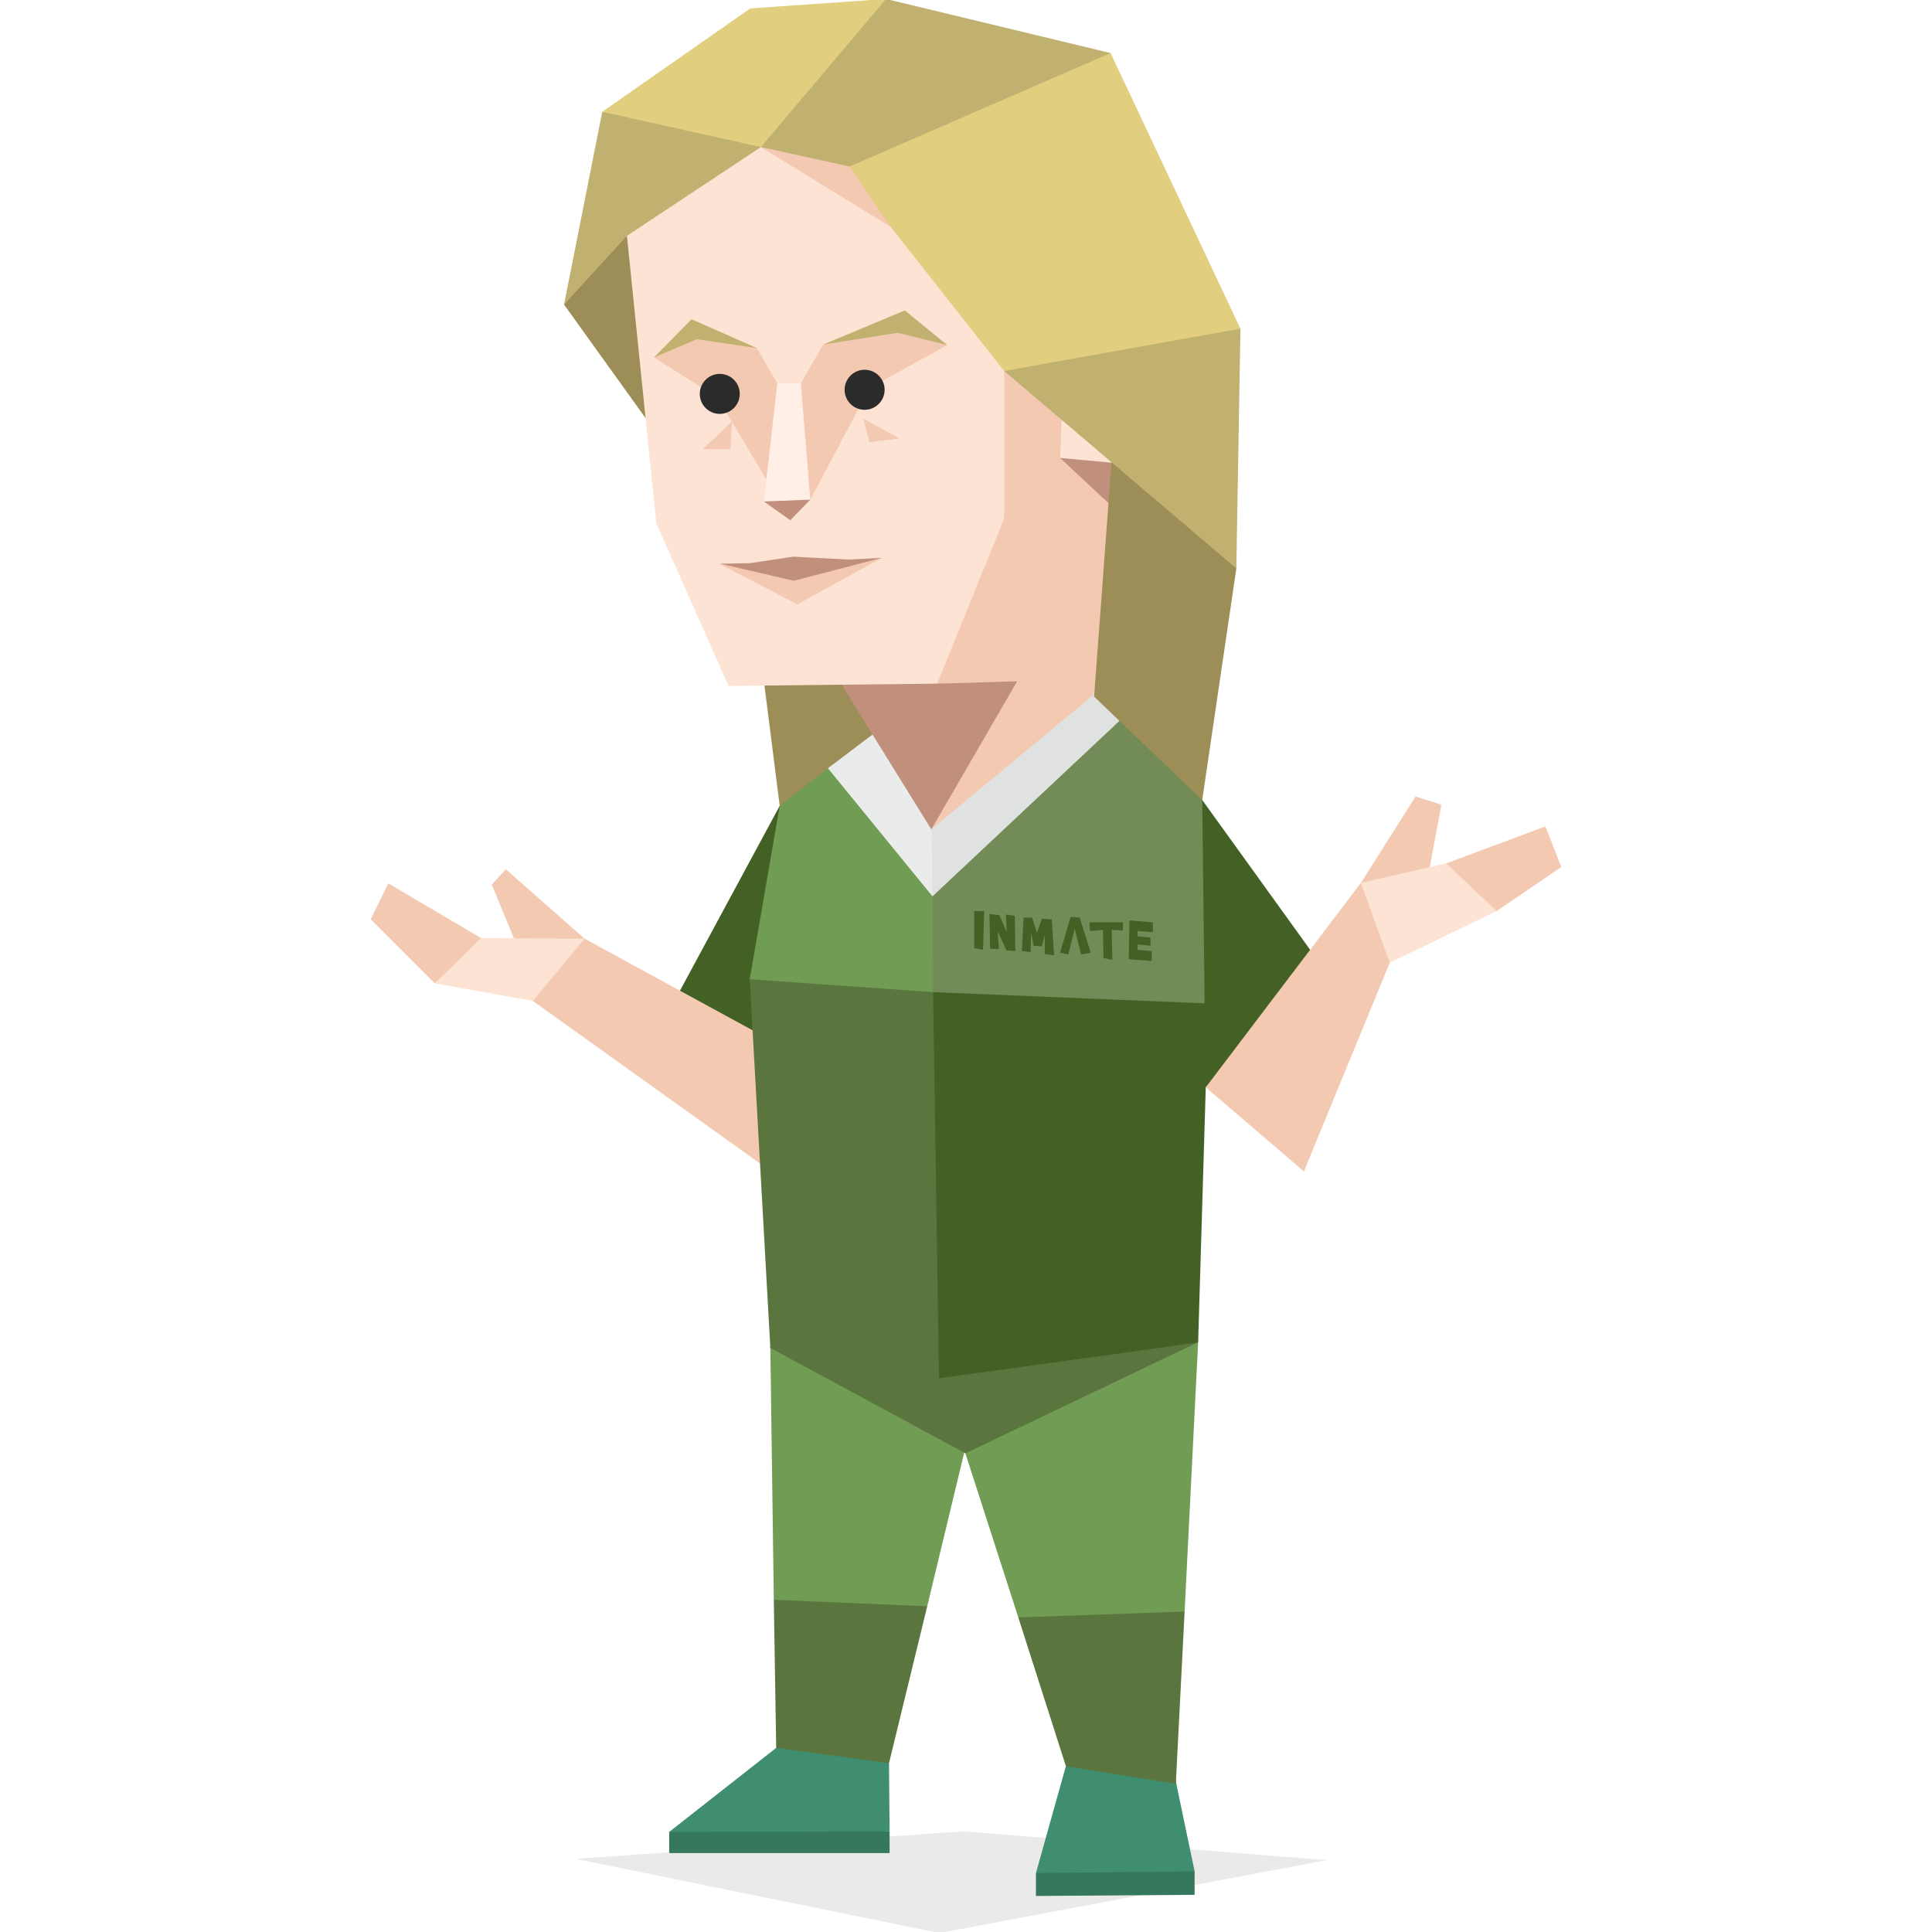 <svg id="Layer_1" data-name="Layer 1" xmlns="http://www.w3.org/2000/svg" viewBox="0 0 400 400"><defs><style>.cls-1{fill:#f4c9b2;}.cls-2{fill:#fce3d4;}.cls-3{fill:#2c2b2b;fill-opacity:0.1;}.cls-4{fill:#35785d;}.cls-5{fill:#3f8e6f;}.cls-6{fill:#5a753d;}.cls-7{fill:#709c53;}.cls-8{fill:#446125;}.cls-9{fill:#9d8d56;}.cls-10{fill:#738c57;}.cls-11{fill:#eaeceb;}.cls-12{fill:#e0e2e2;}.cls-13{fill:#c1907d;}.cls-14{fill:#c1b170;}.cls-15{fill:#e1ce7f;}.cls-16{fill:#ffefe7;}.cls-17{fill:#2b2b2b;}</style></defs><title>diplomats_ENFP_famous_fictional_piper_chapman_orange_is_the_new_black</title><polygon class="cls-1" points="285.05 190.81 281.76 182.78 293.08 164.9 298.43 166.6 296 179.62 285.05 190.81"/><polygon class="cls-2" points="279.69 195.44 287.73 199.33 309.87 188.62 310.48 180.23 299.4 178.77 281.76 182.78 279.69 195.44"/><polygon class="cls-1" points="121.4 202.98 121.03 194.34 104.73 179.98 101.81 183.15 107.04 195.8 121.4 202.98"/><polygon class="cls-3" points="119.21 384.87 199.27 379.16 274.71 385.12 194.52 400.21 119.21 384.87"/><polygon class="cls-4" points="227.86 376.97 214.48 387.8 214.48 392.54 247.33 392.3 247.33 387.43 227.86 376.97"/><polygon class="cls-4" points="147.8 375.51 138.55 379.28 138.55 383.66 184.18 383.66 184.18 379.16 147.8 375.51"/><polygon class="cls-5" points="174.94 352.87 160.7 361.88 138.55 379.28 184.18 379.16 184.06 365.04 174.94 352.87"/><polygon class="cls-5" points="223.73 357.5 220.68 365.66 214.48 387.8 247.33 387.43 243.31 368.21 223.73 357.5"/><polygon class="cls-6" points="217.4 319.42 210.83 334.87 220.68 365.66 243.44 369.31 245.26 333.66 217.4 319.42"/><polygon class="cls-6" points="177.61 307.5 160.21 331.22 160.7 361.88 184.06 365.04 191.97 332.56 177.61 307.5"/><polygon class="cls-7" points="177.37 255.18 159.49 279.02 160.21 331.22 191.97 332.56 203.89 283.04 177.37 255.18"/><polygon class="cls-7" points="198.66 272.82 199.88 300.92 210.83 334.87 245.26 333.66 248.06 277.93 238.57 258.22 198.66 272.82"/><path class="cls-6" d="M174.69,267.22,159.36,279l40.52,21.89h0l48.18-23s-23.6-2.19-40.64-1c.85-3.17,1.46-5.6,1.34-6C208.15,269.41,174.69,267.22,174.69,267.22Z"/><polygon class="cls-8" points="171.77 248.12 158.87 262.48 193.19 281.82 226.65 268.8 238.57 258.22 171.77 248.12"/><polygon class="cls-8" points="166.91 225.73 156.44 221.35 139.04 208.33 161.43 166.84 181.63 193.73 166.91 225.73"/><polygon class="cls-2" points="123.59 205.78 110.33 207.24 90.01 203.59 89.89 196.65 99.62 194.22 121.03 194.34 123.59 205.78"/><polygon class="cls-1" points="90.01 203.59 76.75 190.33 80.4 182.9 99.62 194.22 90.01 203.59"/><polygon class="cls-1" points="121.03 194.34 162.52 216.97 157.42 240.94 110.33 207.24 121.03 194.34"/><polygon class="cls-6" points="168.61 187.77 155.22 202.74 159.49 279.02 194.4 285.35 194.4 285.35 206.2 198.12 186.74 188.62 168.61 187.77"/><polygon class="cls-8" points="194.4 285.35 230.66 280.37 248.06 277.93 249.64 225.12 258.89 196.04 248.91 165.63 218.25 190.08 204.38 197.26 193.19 205.41 194.4 285.35"/><polygon class="cls-8" points="248.91 165.63 277.75 205.66 249.64 225.12 248.91 165.63"/><polygon class="cls-9" points="160.82 135.57 158.27 141.9 161.43 166.84 227.74 173.66 187.47 124.63 160.82 135.57"/><polygon class="cls-7" points="179.32 165.99 171.41 159.06 161.43 166.84 155.22 202.74 193.19 205.41 210.59 195.44 188.81 167.21 189.66 164.29 193.06 159.54 179.32 165.99"/><polygon class="cls-10" points="193.19 205.41 249.4 207.73 248.91 165.63 241.85 145.43 226.28 143.97 193.06 159.54 189.66 164.29 188.81 167.21 193.06 185.58 193.19 205.41"/><polygon class="cls-11" points="182.35 150.78 171.41 159.06 193.06 185.58 201.09 169.88 193.67 160.64 182.35 150.78"/><polygon class="cls-12" points="193.06 185.58 242.46 139.22 216.55 131.56 203.77 135.21 192.58 157.84 192.94 175.72 193.06 185.58"/><polygon class="cls-13" points="213.87 145.92 192.82 171.71 170.19 135.21 224.09 134.12 213.87 145.92"/><polygon class="cls-2" points="215.69 79.85 216.31 100.65 239.06 106.25 237.35 81.31 215.69 79.85"/><polygon class="cls-13" points="235.41 105.28 230.17 95.79 219.47 94.81 215.33 115.86 237.72 126.57 235.41 105.28"/><polygon class="cls-1" points="193.67 118.42 194.04 141.54 210.59 141.05 192.82 171.71 226.28 143.97 233.7 108.08 219.47 94.81 220.2 78.14 202.68 66.34 193.67 118.42"/><polygon class="cls-9" points="252.07 87.27 255.97 117.69 248.91 165.63 238.32 155.53 226.52 144.22 231.39 78.88 252.07 87.27"/><polygon class="cls-14" points="216.55 49.19 207.91 76.81 255.97 117.69 256.82 68.05 216.55 49.19"/><polygon class="cls-15" points="188.93 8.55 229.93 10.98 256.82 68.05 207.91 76.81 150.24 42.49 188.93 8.55"/><polygon class="cls-15" points="182.6 6.12 183.45 -0.21 155.34 1.74 124.69 23.15 147.32 45.78 182.6 6.12"/><polygon class="cls-14" points="155.71 41.16 157.53 30.45 183.45 -0.21 229.93 10.98 175.91 34.47 155.71 41.16"/><polygon class="cls-14" points="143.42 50.89 116.78 63.06 124.69 23.15 157.53 30.45 143.42 50.89"/><polygon class="cls-9" points="143.42 46.39 129.8 48.83 116.78 63.06 140.02 95.42 143.42 46.39"/><polygon class="cls-2" points="129.8 48.83 135.88 108.32 150.84 142.02 194.04 141.54 207.91 107.35 207.91 76.81 184.43 47 175.66 38.36 157.53 30.45 129.8 48.83"/><polygon class="cls-1" points="184.43 47 175.91 34.47 157.53 30.45 184.43 47"/><polygon class="cls-1" points="145.01 69.14 135.39 74.01 148.53 82.28 158.63 99.2 163.62 95.3 167.76 103.45 180.04 80.33 196.11 71.45 186 66.1 170.44 71.33 165.81 79.36 162.89 91.65 160.94 79.36 156.69 72.06 145.01 69.14"/><polygon class="cls-1" points="161.8 116.59 148.9 116.72 165.08 125.11 182.6 115.5 161.8 116.59"/><polygon class="cls-13" points="161.55 98.22 158.15 103.82 163.62 107.71 167.76 103.45 161.55 98.22"/><polygon class="cls-14" points="156.69 72.06 143.18 66.1 135.39 74.01 144.27 70.23 156.69 72.06"/><polygon class="cls-14" points="170.44 71.33 187.34 64.27 196.11 71.45 185.89 68.9 170.44 71.33"/><polygon class="cls-16" points="160.94 79.36 158.15 103.82 167.76 103.45 165.81 79.36 160.94 79.36"/><polygon class="cls-13" points="149.14 116.72 155.34 116.59 164.23 115.25 175.79 115.86 182.6 115.5 164.35 120.24 149.14 116.72"/><path class="cls-8" d="M201.7,188.62v7.67l1.83.36.24-8Zm3.16.73.13,7.06,1.83.12-.25-3.65,1.83,3.9,1.82.12-.12-7.3-1.83-.25.13,3.65-1.47-3.53-2.07-.24h0Zm7.06.61-.36,6.94,1.82.24.12-4,.49,2.68,1.7.12.62-2.31v3.9l1.94.24-.49-7.42-2.07-.13-1,2.92-1-3.16h-1.83Zm9.74-.12-2.19,7.42,1.7.36,1.34-5.35,1.33,5.35,2-.36-2.31-7.3-1.71-.12h-.12Zm6.69,2.68-2.68.24-.12-1.82h6.94v1.7l-2.32-.12.13,6.2-1.83-.36-.12-5.84Zm5.48-1.83-.13,7.91,4.75.36V196.9l-2.92-.25v-1.09l2.67.24v-1.7l-2.67-.24v-1.1l3.16.24v-2.06l-4.86-.37Z"/><polygon class="cls-1" points="249.64 225.12 269.96 242.53 287.73 199.33 281.76 182.78 249.64 225.12"/><circle class="cls-17" cx="149.02" cy="81.55" r="4.14"/><path class="cls-17" d="M179,76.56a4.14,4.14,0,1,1-4.13,4.14A4.14,4.14,0,0,1,179,76.56Z"/><polygon class="cls-1" points="178.71 86.66 186.25 90.8 180.04 91.53 178.71 86.66"/><polygon class="cls-1" points="151.57 87.27 145.49 92.99 151.21 92.99 151.57 87.27"/><polygon class="cls-1" points="309.87 188.62 323.25 179.5 319.96 171.1 299.4 178.77 309.87 188.62"/></svg>